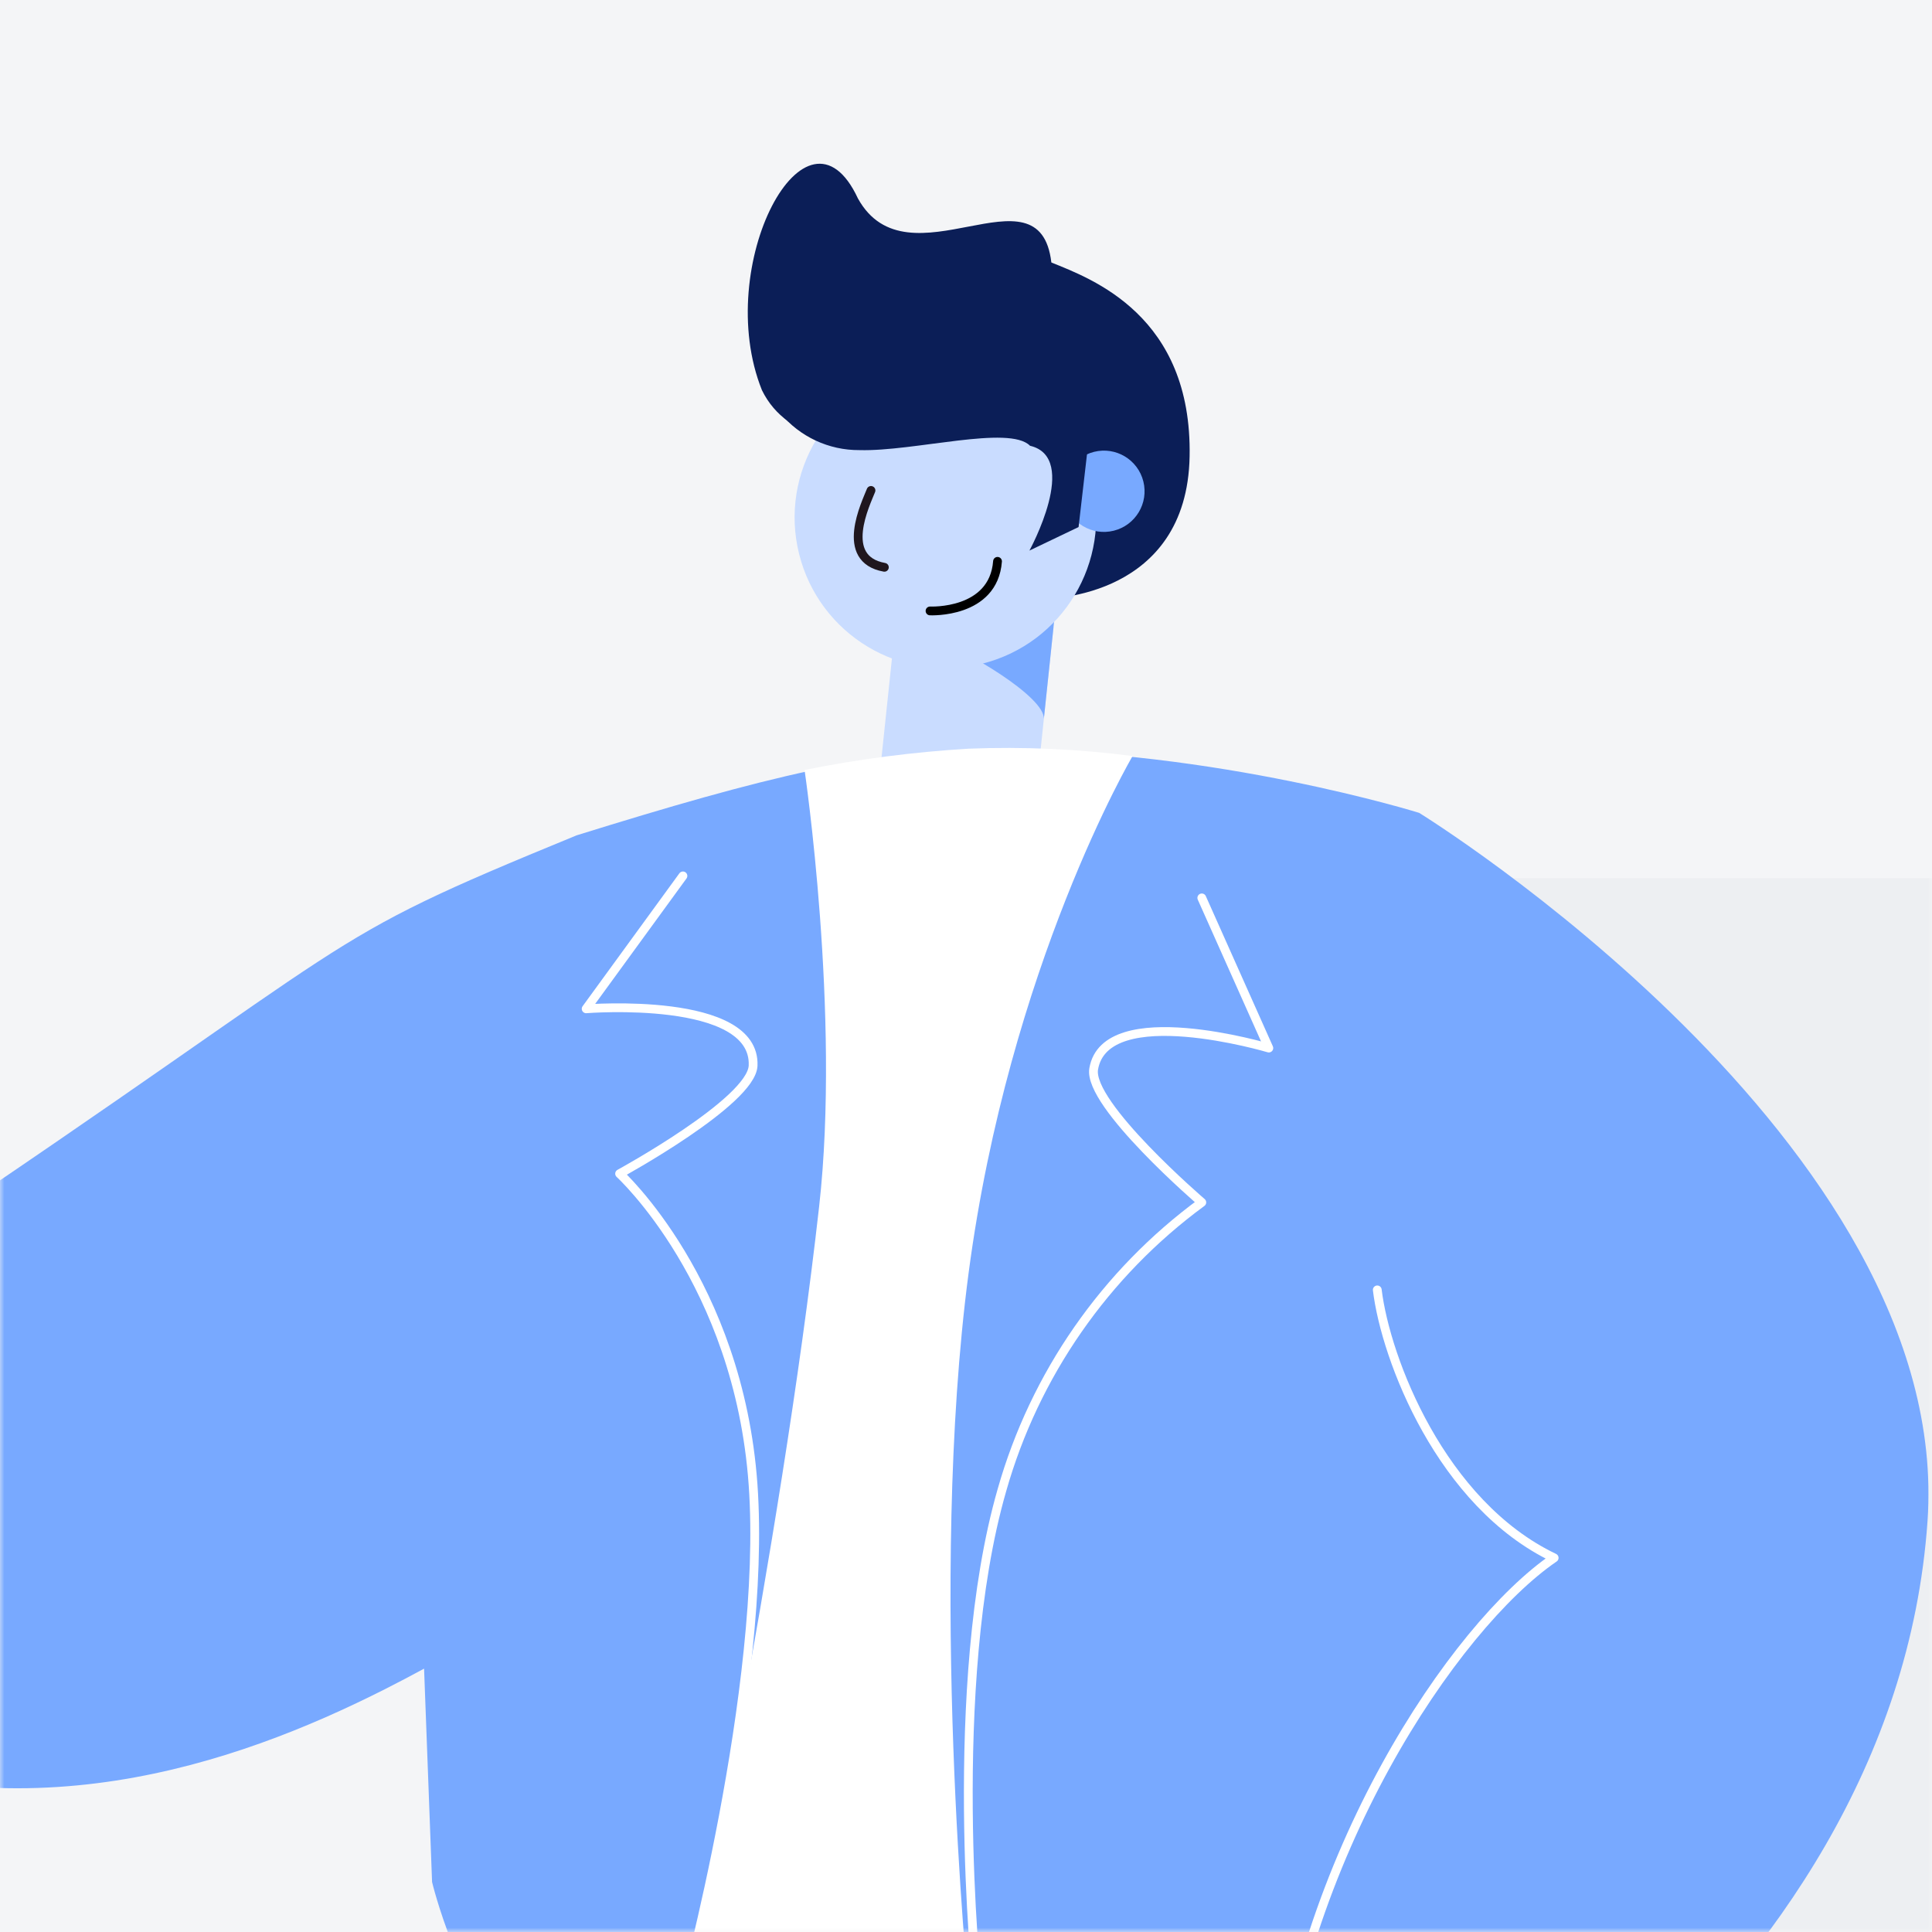 <svg width="220" height="220" viewBox="0 0 220 220" fill="none" xmlns="http://www.w3.org/2000/svg">
<rect width="220" height="220" fill="#F4F5F7"/>
<mask id="mask0" mask-type="alpha" maskUnits="userSpaceOnUse" x="0" y="0" width="220" height="220">
<rect width="220" height="220" fill="white"/>
</mask>
<g mask="url(#mask0)">
<rect opacity="0.22" x="135" y="100" width="85" height="120" fill="#D8DDE2"/>
<path d="M119.425 68.132C119.425 68.132 135.159 68.047 135.463 51.986C135.767 35.925 124.315 31.751 119.72 29.89C118.381 18.439 103.38 32.848 97.694 22.599C91.847 10.023 81.061 30.225 86.765 44.435C92.657 56.467 116.479 45.389 119.425 68.132Z" fill="#0B1E57"/>
<path d="M99.508 94.53C99.184 97.614 116.999 99.576 117.333 96.407L119.963 71.434L102.139 69.557L99.508 94.53Z" fill="#C9DCFF"/>
<path d="M107.59 73.484C109.219 73.655 119.131 79.337 118.86 81.903L120.284 68.387C117.694 68.115 107.59 73.484 107.59 73.484Z" fill="#78A9FF"/>
<path d="M103.506 42.267C94.304 44.559 88.703 53.877 90.995 63.078C93.287 72.279 102.605 77.88 111.806 75.588C121.008 73.296 126.609 63.979 124.317 54.778C122.025 45.576 112.707 39.975 103.506 42.267Z" fill="#C9DCFF"/>
<path d="M99.182 55.846C98.617 57.301 95.456 63.653 100.705 64.6" stroke="#1F161E" stroke-width="1" stroke-linecap="round"/>
<path d="M105.904 69.567C105.904 69.567 113.125 69.921 113.589 63.921" stroke="black" stroke-width="1" stroke-linecap="round"/>
<path d="M124.586 51.451C122.106 52.069 120.596 54.581 121.214 57.061C121.832 59.541 124.343 61.051 126.824 60.433C129.304 59.815 130.814 57.304 130.196 54.823C129.578 52.343 127.066 50.833 124.586 51.451Z" fill="#78A9FF"/>
<path d="M88.852 47.054C91.074 49.737 94.385 51.28 97.869 51.255C104.066 51.431 114.94 48.361 117.29 50.76C123.021 52.115 117.223 62.695 117.223 62.695L122.82 60.016L123.824 51.329L116.981 37.572L98.852 40.007L88.852 47.054Z" fill="#0B1E57"/>
<path d="M187.698 252.775L185.075 238.069C201.863 222.556 217.582 200.7 219.491 173.205C222.485 130.088 161.604 92.563 161.604 92.563C161.604 92.563 138.504 85.352 113.371 85.352C99.563 85.352 87.027 88.474 65.659 95.122C34.79 107.785 43.659 105.167 -11.902 142.45C-34.695 118.463 -90.635 108.226 -92.885 108.38L-95.318 118.866C-95.318 118.866 -68.884 179.173 -24.564 198.166C2.005 209.552 26.824 200.951 43.836 192.349C45.387 191.565 46.873 190.78 48.29 190.011L49.201 214.311C49.201 214.311 52.05 226.341 59.331 235.205C64.015 240.725 69.85 245.155 76.426 248.184L77.779 226.323C86.062 226.584 98.7 226.542 111.497 226.38L114.41 254.515C122.792 254.192 131.048 252.369 138.787 249.134C140.612 248.329 142.319 247.277 143.86 246.009L157.76 258.239C160.32 256.75 163.088 255.033 165.988 253.09C166.933 256.992 167.576 260.962 167.912 264.963L187.698 252.775Z" fill="#78A9FF"/>
<path d="M91.616 87.676C91.616 87.676 95.734 115.507 93.278 137.376C88.833 176.961 78.32 226.65 78.32 226.65H110.294C110.294 226.65 105.664 179.995 110.294 144.974C114.924 109.953 128.972 86.091 128.972 86.091C122.781 85.288 116.533 85.008 110.294 85.254C104.02 85.627 97.779 86.436 91.616 87.676Z" fill="white"/>
<path d="M136.851 102.244L144.484 119.344C144.484 119.344 125.884 113.806 124.54 121.718C123.853 125.763 136.851 136.918 136.851 136.918C125.834 145.002 117.825 156.528 114.093 169.674C107.693 191.874 111.244 225.708 111.244 225.708" stroke="white" stroke-linecap="round" stroke-linejoin="round"/>
<path d="M77.767 99.739L66.746 114.875C66.746 114.875 86.088 113.328 85.757 121.345C85.588 125.444 70.555 133.65 70.555 133.65C70.555 133.65 84.109 146.006 85.752 169.049C87.395 192.092 77.753 227.291 77.753 227.291" stroke="white" stroke-width="1" stroke-linecap="round" stroke-linejoin="round"/>
<path d="M144.961 241.853C147.81 211.462 165.597 185.182 176.975 177.397C164.114 171.257 157.79 154.769 156.833 146.881" stroke="white" stroke-linecap="round" stroke-linejoin="round"/>
</g>
</svg>
